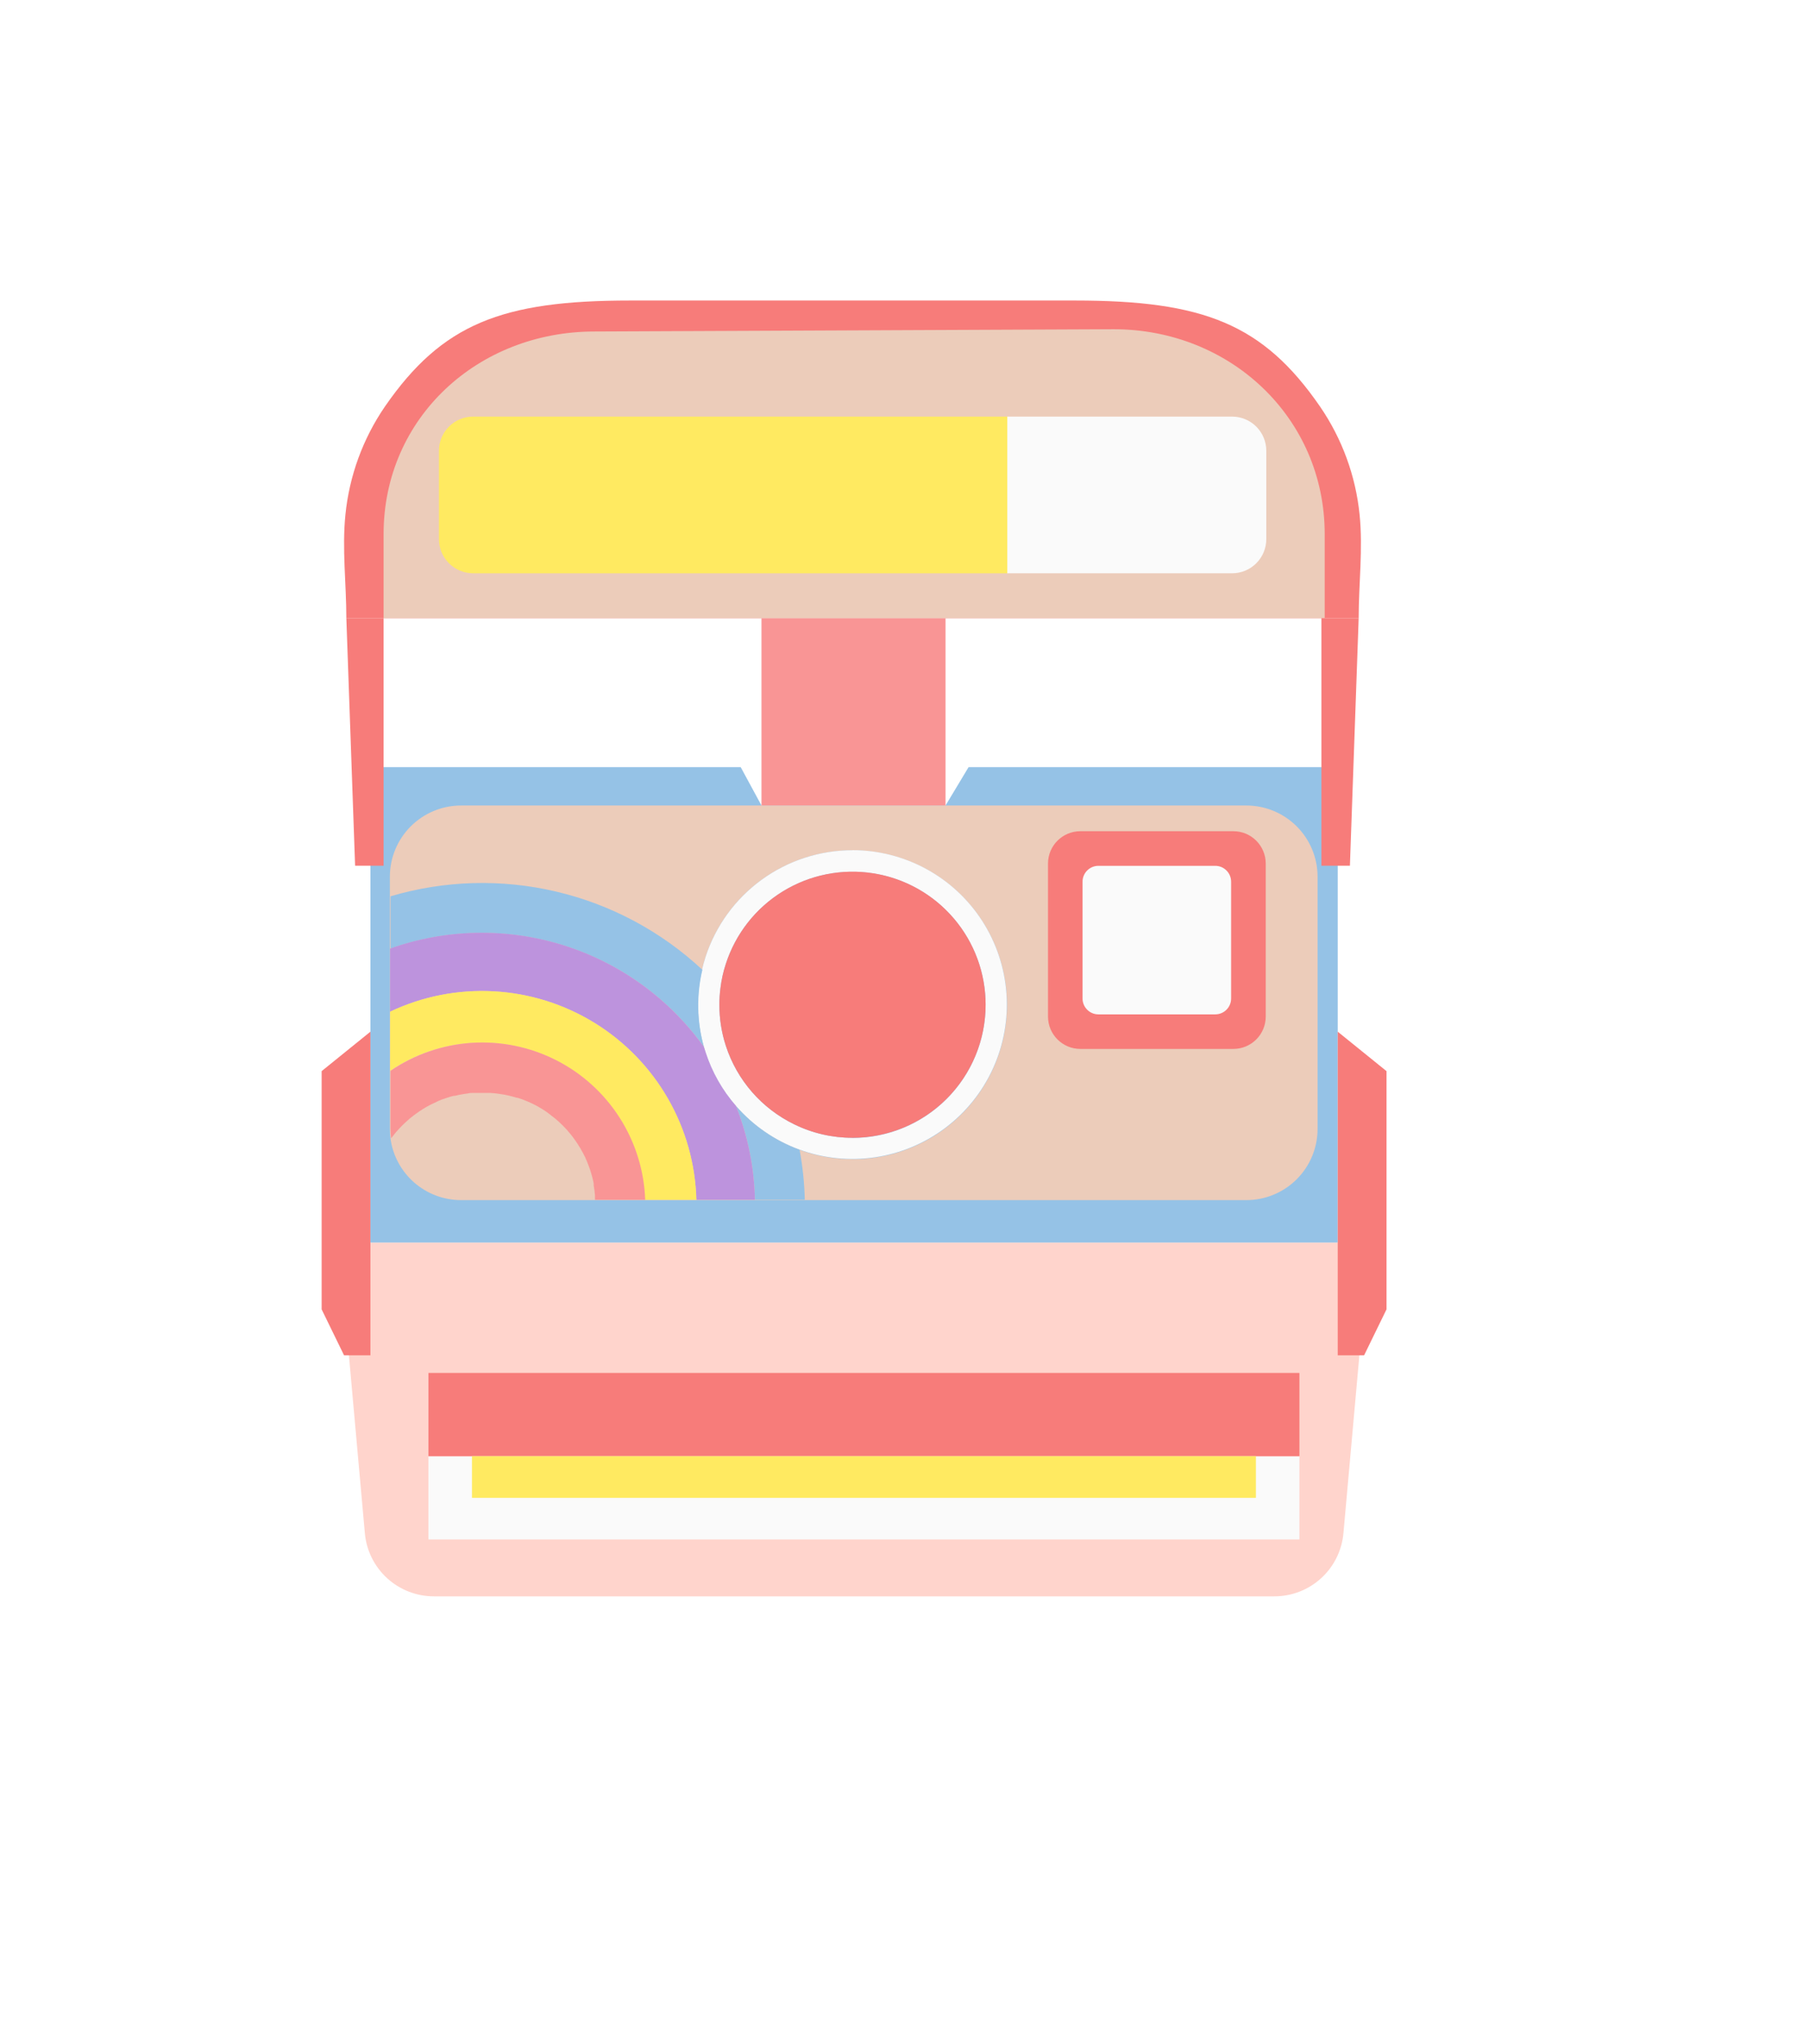 <svg width="254" height="287" viewBox="0 0 254 287" fill="none" xmlns="http://www.w3.org/2000/svg">
<g filter="url(#filter0_d_879_3767)">
<path d="M201 142.63L197.86 140.1V127.16C198.91 125.609 199.499 123.792 199.56 121.92L200.79 87.16C200.79 87.04 200.79 86.93 200.79 86.81C200.79 85.31 200.86 83.73 200.94 82.06C201.185 78.463 201.162 74.853 200.87 71.26C200.151 64.133 197.647 57.303 193.59 51.4C182.48 35.34 169.59 32.2 150.96 32.2H88.46C69.86 32.2 56.92 35.34 45.83 51.4C41.768 57.297 39.264 64.125 38.55 71.25C38.258 74.847 38.235 78.46 38.48 82.06C38.56 83.73 38.63 85.31 38.63 86.81C38.63 86.93 38.63 87.04 38.63 87.16L39.86 121.92C39.924 124.047 40.675 126.095 42 127.76V140.1L38.87 142.64C37.712 143.577 36.778 144.761 36.136 146.105C35.494 147.45 35.161 148.92 35.16 150.41V183.87C35.155 185.384 35.497 186.879 36.16 188.24L39.3 194.7L41.23 216.17C41.642 221.093 43.895 225.68 47.539 229.016C51.183 232.352 55.95 234.192 60.89 234.17H178.89C183.83 234.192 188.597 232.352 192.241 229.016C195.885 225.68 198.137 221.093 198.55 216.17L200.48 194.7L203.63 188.24C204.291 186.875 204.633 185.377 204.63 183.86V150.41C204.641 148.925 204.32 147.456 203.692 146.111C203.064 144.765 202.145 143.576 201 142.63Z" fill="white"/>
</g>
<path d="M178.93 224.16H60.93C58.498 224.162 56.154 223.254 54.359 221.614C52.563 219.974 51.447 217.722 51.23 215.3L47.57 174.48H192.29L188.63 215.3C188.412 217.722 187.296 219.974 185.501 221.614C183.706 223.254 181.361 224.162 178.93 224.16Z" fill="#FFD4CC"/>
<path d="M182.45 204.48H60.16V216.17H182.45V204.48Z" fill="#FAFAFA"/>
<path d="M187.83 174.48H52.01V107.72H104L106.92 113.11H132.76L136 107.72H187.83V174.48Z" fill="#95C2E6"/>
<path d="M187.39 86.8H190.77C190.77 81.99 191.39 77.06 190.9 72.27C190.351 66.82 188.439 61.597 185.34 57.08C177.34 45.47 168.93 42.2 150.94 42.2H88.46C70.46 42.2 62.08 45.47 54.05 57.08C50.955 61.597 49.046 66.821 48.5 72.27C48.01 77.06 48.63 81.99 48.63 86.8H187.39Z" fill="#F77C7A"/>
<path d="M175 113.11H64.74C62.088 113.11 59.544 114.164 57.669 116.039C55.794 117.914 54.74 120.458 54.74 123.11V158.56C54.739 159.005 54.77 159.449 54.83 159.89C55.16 162.276 56.34 164.463 58.153 166.048C59.967 167.634 62.291 168.512 64.7 168.52H175C177.652 168.52 180.196 167.467 182.071 165.591C183.946 163.716 185 161.172 185 158.52V123.07C184.989 120.425 183.931 117.892 182.057 116.025C180.183 114.158 177.645 113.11 175 113.11ZM119.7 162.77C116.598 162.773 113.531 162.108 110.708 160.821C107.885 159.533 105.372 157.654 103.34 155.31C101.419 153.113 99.967 150.547 99.07 147.77L98.83 147.01C97.833 143.483 97.744 139.761 98.57 136.19C98.71 135.58 98.87 134.98 99.06 134.4C100.294 130.595 102.556 127.205 105.596 124.605C108.637 122.005 112.337 120.297 116.288 119.669C120.239 119.041 124.286 119.518 127.983 121.047C131.679 122.576 134.881 125.097 137.234 128.333C139.587 131.568 140.999 135.391 141.315 139.379C141.631 143.367 140.837 147.364 139.022 150.929C137.208 154.494 134.443 157.488 131.033 159.58C127.622 161.671 123.7 162.779 119.7 162.78V162.77Z" fill="#ECCCBA"/>
<path d="M173.18 116.72H151.69C149.183 116.72 147.15 118.753 147.15 121.26V142.75C147.15 145.257 149.183 147.29 151.69 147.29H173.18C175.687 147.29 177.72 145.257 177.72 142.75V121.26C177.72 118.753 175.687 116.72 173.18 116.72Z" fill="#F77C7A"/>
<path d="M119.7 119.39C115.116 119.39 110.65 120.841 106.943 123.536C103.235 126.231 100.475 130.03 99.06 134.39C98.87 134.97 98.71 135.57 98.57 136.18C97.744 139.751 97.833 143.473 98.83 147L99.07 147.76C99.967 150.537 101.42 153.103 103.34 155.3C105.723 158.035 108.754 160.129 112.156 161.39C115.558 162.65 119.222 163.036 122.812 162.514C126.402 161.991 129.803 160.575 132.705 158.397C135.606 156.219 137.914 153.348 139.418 150.046C140.921 146.744 141.573 143.118 141.311 139.5C141.05 135.881 139.886 132.386 137.923 129.335C135.961 126.283 133.265 123.773 130.081 122.034C126.897 120.294 123.328 119.382 119.7 119.38V119.39ZM119.7 159.77C116.857 159.776 114.051 159.126 111.5 157.87C109.247 156.773 107.237 155.234 105.591 153.344C103.945 151.454 102.697 149.253 101.92 146.87C101.311 145.007 101.004 143.059 101.01 141.1C101.006 140.334 101.053 139.569 101.15 138.81C101.288 137.627 101.546 136.461 101.92 135.33C102.984 132.051 104.934 129.131 107.555 126.891C110.175 124.652 113.364 123.181 116.768 122.641C120.173 122.101 123.66 122.512 126.845 123.831C130.03 125.149 132.788 127.322 134.815 130.111C136.842 132.899 138.058 136.193 138.329 139.629C138.6 143.066 137.916 146.51 136.352 149.582C134.787 152.653 132.404 155.232 129.465 157.034C126.527 158.836 123.147 159.789 119.7 159.79V159.77Z" fill="#FAFAFA"/>
<path d="M132.76 86.8H106.92V113.1H132.76V86.8Z" fill="#F99595"/>
<path d="M83.47 46.55L156.37 46.23C172.73 46.23 186 58.65 186 75V86.8H53.86V75C53.86 58.65 67.12 46.55 83.47 46.55Z" fill="#ECCCBA"/>
<path d="M173 58.5H141.39V80.5H173C173.63 80.5 174.255 80.376 174.837 80.135C175.419 79.893 175.949 79.54 176.394 79.094C176.84 78.648 177.194 78.119 177.435 77.537C177.676 76.954 177.8 76.33 177.8 75.7V63.3C177.8 62.027 177.294 60.806 176.394 59.906C175.494 59.006 174.273 58.5 173 58.5Z" fill="#FAFAFA"/>
<path d="M66.43 58.5C65.157 58.5 63.936 59.006 63.036 59.906C62.136 60.806 61.63 62.027 61.63 63.3V75.7C61.63 76.33 61.754 76.954 61.995 77.537C62.236 78.119 62.59 78.648 63.036 79.094C63.481 79.54 64.011 79.893 64.593 80.135C65.175 80.376 65.799 80.5 66.43 80.5H141.43V58.5H66.43Z" fill="#FFEA61"/>
<path d="M48.63 86.8L49.86 121.57H52.01H53.86V86.8H48.63Z" fill="#F77C7A"/>
<path d="M190.77 86.8L189.54 121.57H187.39H185.54V86.8H190.77Z" fill="#F77C7A"/>
<path d="M182.45 192.79H60.16V204.48H182.45V192.79Z" fill="#F77C7A"/>
<path d="M176.34 204.48H66.27V210.33H176.34V204.48Z" fill="#FFEA61"/>
<path d="M52.01 144.87L45.16 150.41V183.86L48.31 190.32H52.01V144.87Z" fill="#F77C7A"/>
<path d="M187.83 144.87L194.68 150.41V183.86L191.53 190.32H187.83V144.87Z" fill="#F77C7A"/>
<path d="M170.63 121.58H154.23C152.998 121.58 152 122.578 152 123.81V140.21C152 141.442 152.998 142.44 154.23 142.44H170.63C171.862 142.44 172.86 141.442 172.86 140.21V123.81C172.86 122.578 171.862 121.58 170.63 121.58Z" fill="#FAFAFA"/>
<path d="M112.27 161.46C108.821 160.199 105.748 158.083 103.34 155.31C105.004 159.507 105.905 163.967 106 168.48H113C112.946 166.124 112.701 163.777 112.27 161.46Z" fill="#95C2E6"/>
<path d="M98.83 147C93.982 140.242 87.07 135.242 79.134 132.753C71.199 130.264 62.669 130.421 54.83 133.2V125.86C62.396 123.616 70.416 123.388 78.097 125.198C85.778 127.008 92.853 130.794 98.62 136.18C97.777 139.747 97.85 143.469 98.83 147Z" fill="#95C2E6"/>
<path d="M138.39 141.08C138.39 146.037 136.421 150.791 132.916 154.296C129.411 157.801 124.657 159.77 119.7 159.77C116.857 159.776 114.051 159.126 111.5 157.87C109.247 156.773 107.237 155.234 105.591 153.344C103.945 151.455 102.697 149.253 101.92 146.87C101.311 145.007 101.004 143.06 101.01 141.1C101.006 140.334 101.053 139.569 101.15 138.81C101.288 137.627 101.546 136.461 101.92 135.33C103.292 131.095 106.132 127.488 109.927 125.16C113.722 122.832 118.223 121.935 122.621 122.631C127.018 123.326 131.023 125.569 133.914 128.955C136.805 132.341 138.392 136.648 138.39 141.1V141.08Z" fill="#F77C7A"/>
<path d="M106 168.48H97.77C97.639 163.469 96.259 158.57 93.756 154.227C91.252 149.885 87.704 146.236 83.433 143.612C79.162 140.988 74.304 139.472 69.298 139.2C64.293 138.929 59.299 139.912 54.77 142.06V133.2C62.617 130.406 71.159 130.242 79.108 132.731C87.056 135.221 93.979 140.229 98.83 147L99.07 147.76C99.967 150.537 101.419 153.103 103.34 155.3C105.005 159.5 105.906 163.963 106 168.48Z" fill="#BD93DD"/>
<path d="M97.77 168.48H90.54C90.398 164.388 89.161 160.408 86.957 156.957C84.754 153.506 81.664 150.709 78.011 148.859C74.358 147.009 70.275 146.173 66.189 146.439C62.103 146.705 58.163 148.062 54.78 150.37V142.06C59.309 139.912 64.303 138.93 69.308 139.201C74.314 139.472 79.172 140.988 83.443 143.612C87.714 146.236 91.262 149.885 93.766 154.228C96.269 158.57 97.649 163.469 97.78 168.48H97.77Z" fill="#FFEA61"/>
<path d="M90.54 168.48H83.54C83.54 168.28 83.54 168.07 83.54 167.86C83.505 167.387 83.445 166.917 83.36 166.45C83.36 166.37 83.36 166.28 83.36 166.2C83.36 166.12 83.29 165.85 83.25 165.67C83.21 165.49 83.13 165.17 83.05 164.91C82.97 164.65 82.91 164.41 82.82 164.16C82.73 163.91 82.69 163.8 82.62 163.62C82.55 163.44 82.49 163.26 82.41 163.08L82.35 162.94L82.22 162.66C82.22 162.56 82.13 162.47 82.09 162.37C82.05 162.27 81.92 162.03 81.83 161.86C81.783 161.763 81.729 161.67 81.67 161.58C81.565 161.373 81.448 161.173 81.32 160.98C81.228 160.815 81.128 160.655 81.02 160.5L80.65 159.97L80.5 159.76C80.38 159.59 80.25 159.43 80.12 159.27C79.99 159.11 79.73 158.8 79.53 158.58C79.33 158.36 79.18 158.21 79 158.03L78.47 157.52L78 157.11L77.75 156.91L77.49 156.71C77.169 156.444 76.836 156.193 76.49 155.96L76.17 155.76C76.035 155.669 75.895 155.585 75.75 155.51L75.57 155.4L75.2 155.2L74.72 154.96C74.32 154.77 73.9 154.59 73.48 154.43L73.27 154.35L72.67 154.15H72.56C72.35 154.09 72.14 154.02 71.92 153.97L71.42 153.84L70.84 153.72C70.179 153.596 69.511 153.512 68.84 153.47H68.33H66.93H66.36C66.14 153.47 65.93 153.47 65.71 153.54L65.08 153.63C64.67 153.69 64.26 153.78 63.86 153.88H63.7L63.28 153.99L63.05 154.06L62.62 154.2L62.03 154.4C61.68 154.54 61.33 154.69 61.03 154.85L60.44 155.13C59.742 155.49 59.073 155.905 58.44 156.37C58.325 156.443 58.215 156.524 58.11 156.61L57.49 157.1C57.23 157.33 56.97 157.56 56.71 157.81L56.33 158.19C56.252 158.262 56.178 158.339 56.11 158.42L55.62 158.96L55.48 159.13L55.29 159.37C55.257 159.408 55.227 159.448 55.2 159.49C55.097 159.603 55.004 159.723 54.92 159.85C54.86 159.409 54.83 158.965 54.83 158.52V150.37C58.213 148.063 62.153 146.705 66.239 146.439C70.325 146.174 74.408 147.009 78.061 148.859C81.714 150.709 84.804 153.506 87.007 156.957C89.211 160.408 90.448 164.388 90.59 168.48H90.54Z" fill="#F99595"/>
<defs>
<filter id="filter0_d_879_3767" x="14.16" y="14.2" width="225.47" height="257.97" filterUnits="userSpaceOnUse" color-interpolation-filters="sRGB">
<feFlood flood-opacity="0" result="BackgroundImageFix"/>
<feColorMatrix in="SourceAlpha" type="matrix" values="0 0 0 0 0 0 0 0 0 0 0 0 0 0 0 0 0 0 127 0" result="hardAlpha"/>
<feOffset dx="7" dy="10"/>
<feGaussianBlur stdDeviation="14"/>
<feColorMatrix type="matrix" values="0 0 0 0 0 0 0 0 0 0 0 0 0 0 0 0 0 0 0.25 0"/>
<feBlend mode="normal" in2="BackgroundImageFix" result="effect1_dropShadow_879_3767"/>
<feBlend mode="normal" in="SourceGraphic" in2="effect1_dropShadow_879_3767" result="shape"/>
</filter>
</defs>
</svg>
